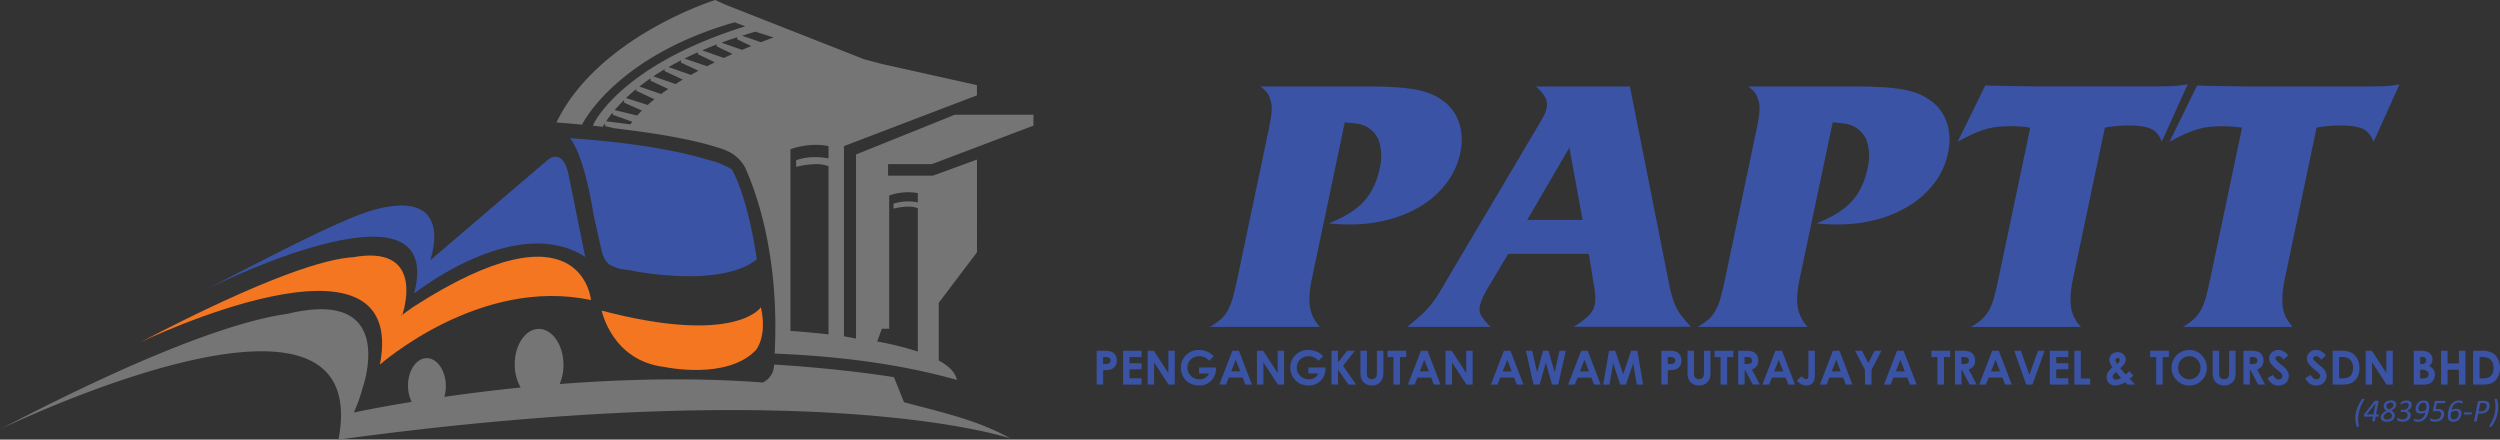 <svg id="Text" xmlns="http://www.w3.org/2000/svg" viewBox="0 0 1378.73 242.45"><rect x="0" y="0" width="1378.73" height="242.45" fill="#333333" stroke="none"/><defs><style>.cls-1{fill:#fff;}.cls-2{fill:#3a53a4;}.cls-3{fill:#f47621;}.cls-4{fill:#757576;}</style></defs><title>81-23122016-Logo-PAPTT-HOR-3-OL</title><path class="cls-1" d="M114.15,167.87l-1.25.65,1.25-.65"/><path class="cls-2" d="M228.4,161.86S284.67,117,322.75,141.7l-9.14-45.12c-2.92-15.07-11-8.86-11-8.86l-65.37,55.84s12.12-33.18-19.82-30l-0.54.05-1.15.13c-0.94.12-2,.28-3.09,0.5l-0.21,0c-1,.19-2.09.43-3.25,0.7l-0.43.09h0c-14.91,3.6-41.93,16.95-95.47,44.81,13.16-6.73,132.33-63.58,115.12,1.92"/><path class="cls-3" d="M366.54,202.4s34.32,7.39,50.26-9.26c0,0,6.49-7.28,2.85-23.71,0,0-13.74,21.3-87.81,1.88,0,0,5.63,27.73,34.7,31.08"/><path class="cls-3" d="M209.53,201.09s55-48.81,116.4-35.59c0,0-4.84-56.45-98.51,4.08l-5.5,4c1.95-6.15,10.45-38.46-27.14-31.73-14.53.79-46.58,10-117.35,46.86,0,0,148.11-71.18,132.1,12.34m11.64-26.91c0.06-.32.1-0.64,0.16-1,0,0.25.11,0.49,0.14,0.74Z"/><path class="cls-2" d="M337.16,146.45a22.51,22.51,0,0,0,9,2.38s50,10.91,71.2-5.76c0,0-4.22-32.22-13.69-49.54,0,0-4.77-3.48-13.64-5.5-29.35-9.16-75.75-11.84-75.75-11.84s7.29,6.78,13.06,42.19l4.51,20.24s1.44,6.29,5.33,7.83"/><path class="cls-4" d="M186.69,242.35l0,0.09h0v0l0,0c266.67-36.27,370.57-.63,370.57-0.63-17.69-10-37.58-14.34-58.72-20L493,208h0c-33-5.19-66.12-6.94-66.12-6.94a10.71,10.71,0,0,1-6.25,9.89c-38.65-2.91-77.58-1.82-112,.85a26.41,26.41,0,0,0,2.11-11.09c-0.21-10.85-6.38-19.5-13.8-19.3s-13.26,9.16-13.06,20a25.58,25.58,0,0,0,3.25,12.3c-15.5,1.57-29.69,3.38-42.07,5.15a21.41,21.41,0,0,0,.82-6.33c-0.16-8.44-5-15.15-10.72-15s-10.3,7.1-10.14,15.53a20.24,20.24,0,0,0,2,8.57c-18.34,3-30,5.46-31.92,5.88a78.13,78.13,0,0,0,4.76-13.21c1.06-3,18.8-55.76-41.3-41.23C135,176.34,88.85,190.42,0,236.76c0,0,206.86-100.45,186.69,5.59"/><path class="cls-4" d="M321,68.75h0s0.17-.35.52-1c3.36-6,23.76-38.36,83.65-55.46L411,14.51c-58,18.07-77.53,43.77-82.28,51.46a23,23,0,0,0-1.26,2.25h0l-0.44,1.12,5.37,0.59c0.29-.54.66-1.17,1.09-1.88l0.35,1.54,4.7,1.11,13.92,1.77,0,0c15,2.11,30.7,4.92,42.05,8.48a41.13,41.13,0,0,1,8,3,21.22,21.22,0,0,1,8.32,8.23c7,15.42,19.06,50.36,16.41,102.82,34.31,1.36,69,5.61,100.48,14.53-0.75-4.17-4.48-7.72-10-10.74V167l21.09-27.88V88l-24.26,8.87H489.76V90.52h24.17l56-21.23v-6H526.54L472.09,85.19V186.74l-6.66-1.3V80.58l73.34-28V46.95L486,35.19l-9.64-2.58L399.81,2.47,394.46,0s-64.64,20.06-87.57,67.53l5.35,0.42c2.28,0.2,5.26.46,8.76,0.8M486.33,181.31h4.06V107.8a31.28,31.28,0,0,1,15.78-1.3v5.12a26.4,26.4,0,0,0-13.42.72v2.72s8.95-2.36,13.42-.19v79a178.32,178.32,0,0,0-22.42-5.56Zm-50.41-99s10.14-4,21-1.73v6.8s-9.17-2.17-17.85,1V92s11.89-3.14,17.85-.24V184.4c-9.33-1.05-17-1.63-21-1.89V82.31ZM347.66,68.58l-13.35-1.7c0.91-1.37,2.06-3,3.51-4.79l0.14,1.2,10.73,3.84c-0.36.49-.71,1-1,1.46m3.79-4.87L339,60.7c1.45-1.71,3.17-3.57,5.17-5.52l0.07,1.45L354,60.95q-1.37,1.37-2.59,2.76m5.81-5.82-12-3.82q2.53-2.41,5.68-5v1l10,4.67c-1.27,1-2.51,2.08-3.69,3.13m7.4-6-12-4.14q2.83-2.23,6.17-4.53l0,1.29,9.77,4.57q-2,1.38-4,2.81m8.05-5.52-12.28-4.23q2.92-2,6.21-3.91l0,1,10,4.69c-1.33.8-2.65,1.63-4,2.46m8.43-5.07L368.73,37c2.16-1.24,4.44-2.48,6.85-3.73l0,1.27L385.19,39c-1.34.74-2.7,1.48-4,2.25m8.75-4.73L377.52,32.3c2.33-1.16,4.79-2.32,7.35-3.47l0,1.05,9.33,4.49c-1.43.71-2.88,1.44-4.32,2.18m9.36-4.6-12-4.17c2.56-1.1,5.21-2.19,8-3.27l0,1.05L404,29.77q-2.32,1-4.75,2.18m10-4.47-11.36-3.94q4.17-1.55,8.67-3l0,1.14,7.74,3.73c-1.58.65-3.27,1.36-5.06,2.12m17.41-6.87s-2.67.92-7,2.63l-10.38-3.6c2.37-.75,4.78-1.5,7.29-2.23Z"/><path class="cls-2" d="M604.8,193.43h3.77A12.42,12.42,0,0,1,613,194a4.49,4.49,0,0,1,2.13,1.83,5.65,5.65,0,0,1,.78,3,5.08,5.08,0,0,1-1,3.25,5.3,5.3,0,0,1-2.77,1.8,16,16,0,0,1-3.75.29v7.91H604.8V193.43Zm3.55,7.3h1.13a6.08,6.08,0,0,0,1.85-.19,1.64,1.64,0,0,0,.82-0.63,1.85,1.85,0,0,0,.3-1.06,1.7,1.7,0,0,0-.84-1.58,4.78,4.78,0,0,0-2.26-.37h-1v3.83Z"/><path class="cls-2" d="M619.39,193.43h10.19v3.48h-6.67v3.38h6.67v3.41h-6.67v4.91h6.67v3.49H619.39V193.43Z"/><path class="cls-2" d="M632.91,193.43h3.41l8,12.29V193.43h3.55V212.1h-3.42l-8-12.25V212.1h-3.55V193.43Z"/><path class="cls-2" d="M669.37,196.47l-2.5,2.48a7.4,7.4,0,0,0-5.54-2.51,6.33,6.33,0,0,0-4.62,1.83,6,6,0,0,0-1.86,4.44,6.15,6.15,0,0,0,1.93,4.58,6.57,6.57,0,0,0,4.77,1.88,5.84,5.84,0,0,0,3.11-.77,5.45,5.45,0,0,0,2-2.42h-5.41v-3.34h9.39l0,0.79a9.14,9.14,0,0,1-1.27,4.65,8.88,8.88,0,0,1-3.29,3.35,9.37,9.37,0,0,1-4.74,1.16,10.51,10.51,0,0,1-5.19-1.26,9.23,9.23,0,0,1-3.61-3.6,10,10,0,0,1-1.33-5,9.37,9.37,0,0,1,2.45-6.45,9.66,9.66,0,0,1,7.57-3.26,11.53,11.53,0,0,1,4.56.9A10.46,10.46,0,0,1,669.37,196.47Z"/><path class="cls-2" d="M679.66,193.43h3.6l7.18,18.67h-3.69l-1.46-3.85h-7.62l-1.52,3.85h-3.69Zm1.82,5L679,204.79h5Z"/><path class="cls-2" d="M693.21,193.43h3.41l8,12.29V193.43h3.55V212.1h-3.42l-8-12.25V212.1h-3.55V193.43Z"/><path class="cls-2" d="M729.67,196.47l-2.5,2.48a7.4,7.4,0,0,0-5.54-2.51,6.33,6.33,0,0,0-4.62,1.83,6,6,0,0,0-1.86,4.44,6.15,6.15,0,0,0,1.93,4.58,6.57,6.57,0,0,0,4.77,1.88,5.84,5.84,0,0,0,3.11-.77,5.45,5.45,0,0,0,2-2.42h-5.41v-3.34H731l0,0.79a9.14,9.14,0,0,1-1.27,4.65,8.88,8.88,0,0,1-3.29,3.35,9.37,9.37,0,0,1-4.74,1.16,10.51,10.51,0,0,1-5.19-1.26,9.24,9.24,0,0,1-3.61-3.6,10,10,0,0,1-1.33-5,9.37,9.37,0,0,1,2.45-6.45,9.66,9.66,0,0,1,7.57-3.26,11.53,11.53,0,0,1,4.56.9A10.45,10.45,0,0,1,729.67,196.47Z"/><path class="cls-2" d="M734.29,193.43h3.59v6.44l5.07-6.44h4.27l-6.52,8.33,7.16,10.34h-4.21l-5.76-8.3v8.3h-3.59V193.43Z"/><path class="cls-2" d="M750.26,193.43h3.57V205.5a6.25,6.25,0,0,0,.27,2.21,2.2,2.2,0,0,0,.9,1,2.84,2.84,0,0,0,1.52.39,3,3,0,0,0,1.62-.43,2.27,2.27,0,0,0,.94-1.1,8.16,8.16,0,0,0,.26-2.54V193.43h3.57v11.13a16.16,16.16,0,0,1-.32,3.91,5.54,5.54,0,0,1-1.21,2.11,5.64,5.64,0,0,1-2.06,1.5,7,7,0,0,1-2.72.49,6.56,6.56,0,0,1-3.54-.93,5.42,5.42,0,0,1-2.15-2.34,12.33,12.33,0,0,1-.65-4.74V193.43Z"/><path class="cls-2" d="M765.19,193.43h10.32v3.5h-3.4V212.1h-3.61V196.93h-3.31v-3.5Z"/><path class="cls-2" d="M783.65,193.43h3.6l7.18,18.67h-3.69l-1.46-3.85h-7.62l-1.52,3.85h-3.69Zm1.82,5L783,204.79h5Z"/><path class="cls-2" d="M797.2,193.43h3.41l8,12.29V193.43h3.55V212.1h-3.42l-8-12.25V212.1H797.2V193.43Z"/><path class="cls-2" d="M829.39,193.43H833l7.18,18.67h-3.69L835,208.25H827.4l-1.52,3.85h-3.69Zm1.82,5-2.51,6.41h5Z"/><path class="cls-2" d="M841.51,193.43H845l2.7,11.92L851,193.43h3l3.38,11.92,2.67-11.92h3.5l-4.21,18.67h-3.41L852.49,200l-3.38,12.07h-3.38Z"/><path class="cls-2" d="M872,193.43h3.6l7.18,18.67h-3.69l-1.46-3.85H870l-1.52,3.85h-3.69Zm1.82,5-2.51,6.41h5Z"/><path class="cls-2" d="M887.37,193.43h3.46l4.33,13,4.37-13H903l3.13,18.67h-3.44l-2-11.79-4,11.79h-3.13l-3.93-11.79L887.6,212.1h-3.47Z"/><path class="cls-2" d="M916.22,193.43H920a12.42,12.42,0,0,1,4.41.56,4.49,4.49,0,0,1,2.13,1.83,5.65,5.65,0,0,1,.78,3,5.08,5.08,0,0,1-1,3.25,5.3,5.3,0,0,1-2.77,1.8,16,16,0,0,1-3.75.29v7.91h-3.55V193.43Zm3.55,7.3h1.13a6.08,6.08,0,0,0,1.85-.19,1.64,1.64,0,0,0,.82-0.63,1.85,1.85,0,0,0,.3-1.06,1.7,1.7,0,0,0-.84-1.58,4.78,4.78,0,0,0-2.26-.37h-1v3.83Z"/><path class="cls-2" d="M930.66,193.43h3.57V205.5a6.25,6.25,0,0,0,.27,2.21,2.2,2.2,0,0,0,.9,1,2.84,2.84,0,0,0,1.52.39,3,3,0,0,0,1.62-.43,2.27,2.27,0,0,0,.94-1.1,8.16,8.16,0,0,0,.26-2.54V193.43h3.57v11.13a16.16,16.16,0,0,1-.32,3.91,5.54,5.54,0,0,1-1.21,2.11,5.64,5.64,0,0,1-2.06,1.5,7,7,0,0,1-2.72.49,6.56,6.56,0,0,1-3.54-.93,5.42,5.42,0,0,1-2.15-2.34,12.33,12.33,0,0,1-.65-4.74V193.43Z"/><path class="cls-2" d="M945.59,193.43h10.32v3.5h-3.4V212.1h-3.61V196.93h-3.31v-3.5Z"/><path class="cls-2" d="M958.59,193.43h3.77a12.42,12.42,0,0,1,4.41.55,4.51,4.51,0,0,1,2.11,1.83,5.62,5.62,0,0,1,.8,3,5.17,5.17,0,0,1-.88,3.08,5.36,5.36,0,0,1-2.66,1.87l4.42,8.3h-3.89l-4.2-7.91h-0.33v7.91h-3.55V193.43Zm3.55,7.3h1.11a4.36,4.36,0,0,0,2.33-.45,1.67,1.67,0,0,0,.64-1.48,1.81,1.81,0,0,0-.32-1.06,1.76,1.76,0,0,0-.85-0.65,6.43,6.43,0,0,0-1.95-.2h-1v3.83Z"/><path class="cls-2" d="M979.13,193.43h3.61l7.18,18.67h-3.69l-1.46-3.85h-7.62l-1.52,3.85h-3.69Zm1.82,5-2.5,6.41h5Z"/><path class="cls-2" d="M997.31,193.43h3.57v12.39a12.63,12.63,0,0,1-.47,4.15,3.92,3.92,0,0,1-1.55,1.9,4.62,4.62,0,0,1-2.59.71,6.53,6.53,0,0,1-5.26-2.7l2.56-2.4a6.12,6.12,0,0,0,1.45,1.29,2.39,2.39,0,0,0,1.16.33,0.92,0.92,0,0,0,.85-0.48,5,5,0,0,0,.28-2.12V193.43Z"/><path class="cls-2" d="M1010.84,193.43h3.61l7.18,18.67h-3.69l-1.46-3.85h-7.62l-1.52,3.85h-3.69Zm1.82,5-2.51,6.41h5Z"/><path class="cls-2" d="M1023.05,193.43h3.82l3.48,6.72,3.47-6.72h3.77L1032.12,204v8.09h-3.58V204Z"/><path class="cls-2" d="M1046.2,193.43h3.61L1057,212.1h-3.7l-1.46-3.85h-7.62l-1.52,3.85H1039Zm1.83,5-2.51,6.41h5Z"/><path class="cls-2" d="M1065.17,193.43h10.32v3.5h-3.4V212.1h-3.61V196.93h-3.31v-3.5Z"/><path class="cls-2" d="M1078.17,193.43h3.77a12.42,12.42,0,0,1,4.41.55,4.51,4.51,0,0,1,2.11,1.83,5.61,5.61,0,0,1,.8,3,5.17,5.17,0,0,1-.88,3.08,5.37,5.37,0,0,1-2.66,1.87l4.42,8.3h-3.89l-4.2-7.91h-0.32v7.91h-3.55V193.43Zm3.55,7.3h1.11a4.36,4.36,0,0,0,2.34-.45,1.68,1.68,0,0,0,.64-1.48,1.8,1.8,0,0,0-.32-1.06,1.76,1.76,0,0,0-.85-0.65,6.43,6.43,0,0,0-1.95-.2h-1v3.83Z"/><path class="cls-2" d="M1098.71,193.43h3.61l7.18,18.67h-3.7l-1.46-3.85h-7.62l-1.52,3.85h-3.7Zm1.83,5-2.51,6.41h5Z"/><path class="cls-2" d="M1110.83,193.43h3.65l4.7,13.27,4.77-13.27h3.65l-6.73,18.67h-3.43Z"/><path class="cls-2" d="M1130.46,193.43h10.2v3.48H1134v3.38h6.67v3.41H1134v4.91h6.67v3.49h-10.2V193.43Z"/><path class="cls-2" d="M1144,193.43h3.55v15.29h5.18v3.39H1144V193.43Z"/><path class="cls-2" d="M1174.39,204.76l2.12,2.42-1,.88-0.95.86,3,3.18h-4.31l-1.23-1.27a10.9,10.9,0,0,1-5.47,1.74,4.84,4.84,0,0,1-3.47-1.26,4.24,4.24,0,0,1-1.33-3.22,5.57,5.57,0,0,1,.75-2.81,9.77,9.77,0,0,1,2.57-2.73,7.54,7.54,0,0,1-1.8-4.29,4.11,4.11,0,0,1,1.19-2.73,4.9,4.9,0,0,1,6.73,0,4.08,4.08,0,0,1,1.17,2.69,4.17,4.17,0,0,1-.54,2,15.38,15.38,0,0,1-2.48,2.89q2.27,2.68,2.93,3.34Q1172.73,206.18,1174.39,204.76Zm-4.64,3.6a38.88,38.88,0,0,1-2.76-3.19q-1.88,1.56-1.88,2.73a1.33,1.33,0,0,0,.51,1,1.88,1.88,0,0,0,1.3.46A6,6,0,0,0,1169.75,208.36Zm-2.12-7.71a3.21,3.21,0,0,0,1.41-2.13,1,1,0,0,0-.32-0.79,1.16,1.16,0,0,0-.84-0.3,1.16,1.16,0,0,0-1.15,1.14A3.58,3.58,0,0,0,1167.63,200.65Z"/><path class="cls-2" d="M1185.8,193.43h10.32v3.5h-3.4V212.1h-3.61V196.93h-3.31v-3.5Z"/><path class="cls-2" d="M1207.38,193a9.27,9.27,0,0,1,6.81,2.87,9.55,9.55,0,0,1,2.85,7,9.44,9.44,0,0,1-2.81,6.92,9.75,9.75,0,0,1-13.81-.08A9.81,9.81,0,0,1,1207.38,193Zm0,3.48a5.86,5.86,0,0,0-4.36,1.8,6.28,6.28,0,0,0-1.77,4.58,6,6,0,0,0,2.22,4.9,6.1,6.1,0,0,0,4,1.41,5.79,5.79,0,0,0,4.31-1.83,6.59,6.59,0,0,0,0-9A5.85,5.85,0,0,0,1207.34,196.43Z"/><path class="cls-2" d="M1220.27,193.43h3.57V205.5a6.22,6.22,0,0,0,.27,2.21,2.2,2.2,0,0,0,.9,1,2.84,2.84,0,0,0,1.52.39,3,3,0,0,0,1.62-.43,2.28,2.28,0,0,0,.94-1.1,8.21,8.21,0,0,0,.26-2.54V193.43h3.57v11.13a16.19,16.19,0,0,1-.32,3.91,5.55,5.55,0,0,1-1.21,2.11,5.64,5.64,0,0,1-2.06,1.5,7,7,0,0,1-2.72.49,6.56,6.56,0,0,1-3.54-.93,5.42,5.42,0,0,1-2.15-2.34,12.32,12.32,0,0,1-.65-4.74V193.43Z"/><path class="cls-2" d="M1237.28,193.43H1241a12.42,12.42,0,0,1,4.41.55,4.51,4.51,0,0,1,2.11,1.83,5.63,5.63,0,0,1,.8,3,5.17,5.17,0,0,1-.88,3.08,5.36,5.36,0,0,1-2.66,1.87l4.43,8.3h-3.89l-4.2-7.91h-0.33v7.91h-3.55V193.43Zm3.55,7.3h1.12a4.35,4.35,0,0,0,2.33-.45,1.67,1.67,0,0,0,.64-1.48,1.81,1.81,0,0,0-.32-1.06,1.76,1.76,0,0,0-.85-0.65,6.42,6.42,0,0,0-1.95-.2h-1v3.83Z"/><path class="cls-2" d="M1261.92,196l-2.63,2.32q-1.39-1.93-2.82-1.93a1.72,1.72,0,0,0-1.14.37,1.09,1.09,0,0,0-.45.84,1.44,1.44,0,0,0,.32.89,24.4,24.4,0,0,0,2.61,2.4q2,1.7,2.47,2.15a7.46,7.46,0,0,1,1.53,2.09,5.21,5.21,0,0,1,.45,2.18,5,5,0,0,1-1.59,3.8,5.79,5.79,0,0,1-4.14,1.5,6.17,6.17,0,0,1-3.48-1,7.72,7.72,0,0,1-2.54-3.07l3-1.8q1.35,2.48,3.1,2.48a2.28,2.28,0,0,0,1.54-.53,1.58,1.58,0,0,0,.62-1.23,2.12,2.12,0,0,0-.47-1.27,13.53,13.53,0,0,0-2.07-1.94,21,21,0,0,1-3.94-3.84,4.89,4.89,0,0,1-.89-2.7,4.41,4.41,0,0,1,1.48-3.33,5.14,5.14,0,0,1,3.65-1.39,5.76,5.76,0,0,1,2.66.65A9.71,9.71,0,0,1,1261.92,196Z"/><path class="cls-2" d="M1282.72,196l-2.63,2.32q-1.39-1.93-2.82-1.93a1.72,1.72,0,0,0-1.14.37,1.09,1.09,0,0,0-.45.84,1.44,1.44,0,0,0,.32.89,24.4,24.4,0,0,0,2.61,2.4q2,1.7,2.47,2.15a7.46,7.46,0,0,1,1.53,2.09,5.21,5.21,0,0,1,.45,2.18,5,5,0,0,1-1.59,3.8,5.79,5.79,0,0,1-4.14,1.5,6.17,6.17,0,0,1-3.48-1,7.72,7.72,0,0,1-2.54-3.07l3-1.8q1.35,2.48,3.1,2.48a2.28,2.28,0,0,0,1.54-.53,1.58,1.58,0,0,0,.62-1.23,2.12,2.12,0,0,0-.47-1.27,13.53,13.53,0,0,0-2.07-1.94,21,21,0,0,1-3.94-3.84,4.89,4.89,0,0,1-.89-2.7,4.41,4.41,0,0,1,1.48-3.33,5.14,5.14,0,0,1,3.65-1.39,5.76,5.76,0,0,1,2.66.65A9.71,9.71,0,0,1,1282.72,196Z"/><path class="cls-2" d="M1286.45,193.43h4.21a13.87,13.87,0,0,1,6.05,1,7.89,7.89,0,0,1,3.26,3.28,11.5,11.5,0,0,1,.56,9.27,8.26,8.26,0,0,1-2,3,7,7,0,0,1-2.73,1.65,19.46,19.46,0,0,1-5.1.46h-4.27V193.43Zm3.53,3.43v11.78h1.65a8.26,8.26,0,0,0,3.54-.56,4.24,4.24,0,0,0,1.8-1.88,6.91,6.91,0,0,0,.7-3.25,6.19,6.19,0,0,0-1.66-4.61q-1.5-1.48-4.81-1.47H1290Z"/><path class="cls-2" d="M1304.65,193.43h3.41l8,12.29V193.43h3.55V212.1h-3.42l-8-12.25V212.1h-3.55V193.43Z"/><path class="cls-2" d="M1331.15,212.1V193.43h2.94a15.23,15.23,0,0,1,3.74.33,5,5,0,0,1,2.67,1.65,4.34,4.34,0,0,1,1,2.84,4.16,4.16,0,0,1-.45,1.94,4.94,4.94,0,0,1-1.47,1.63,5.86,5.86,0,0,1,2.49,2,5.07,5.07,0,0,1,.79,2.84,5.28,5.28,0,0,1-.81,2.87,5.18,5.18,0,0,1-2.1,1.94,8.06,8.06,0,0,1-3.55.64h-5.24Zm3.55-15.29v3.94h0.78a2.9,2.9,0,0,0,1.93-.55,1.87,1.87,0,0,0,.63-1.49,1.74,1.74,0,0,0-.6-1.39,2.74,2.74,0,0,0-1.82-.51h-0.92Zm0,7.11v4.79h0.89a5.51,5.51,0,0,0,3-.56,1.88,1.88,0,0,0,.77-1.62,2.28,2.28,0,0,0-.9-1.9,5,5,0,0,0-3-.7h-0.74Z"/><path class="cls-2" d="M1346.22,193.43h3.61v7h6.23v-7h3.59V212.1h-3.59v-8.19h-6.23v8.19h-3.61V193.43Z"/><path class="cls-2" d="M1363.93,193.43h4.21a13.86,13.86,0,0,1,6.05,1,7.87,7.87,0,0,1,3.26,3.28A11.5,11.5,0,0,1,1378,207a8.21,8.21,0,0,1-2,3,7,7,0,0,1-2.73,1.65,19.48,19.48,0,0,1-5.1.46h-4.28V193.43Zm3.53,3.43v11.78h1.65a8.27,8.27,0,0,0,3.54-.56,4.23,4.23,0,0,0,1.79-1.88,6.88,6.88,0,0,0,.7-3.25,6.18,6.18,0,0,0-1.66-4.61q-1.5-1.48-4.81-1.47h-1.21Z"/><path class="cls-2" d="M1304,220.29a22.63,22.63,0,0,0-1.63,2.88,21.4,21.4,0,0,0-1.09,2.79,18.39,18.39,0,0,0-.61,2.64,16.21,16.21,0,0,0-.19,2.42c0,0.31,0,.64,0,1s0,0.69.09,1,0.09,0.7.15,1,0.13,0.66.21,1a0.61,0.61,0,0,1,0,.18,0.16,0.16,0,0,1-.07.12,0.43,0.43,0,0,1-.19.07l-0.35,0h-0.26l-0.19,0-0.11-.06a0.2,0.2,0,0,1-.06-0.08,15.78,15.78,0,0,1-.52-2.15,14.27,14.27,0,0,1-.2-2.46,16,16,0,0,1,.18-2.36,15.67,15.67,0,0,1,.6-2.53,19.81,19.81,0,0,1,1.12-2.71,22.67,22.67,0,0,1,1.72-2.88,0.34,0.34,0,0,1,.09-0.11,0.5,0.5,0,0,1,.15-0.07l0.23,0h0.34a1.61,1.61,0,0,1,.33,0,0.54,0.54,0,0,1,.19.07,0.13,0.13,0,0,1,.07.11A0.25,0.25,0,0,1,1304,220.29Z"/><path class="cls-2" d="M1311.9,228.87a1,1,0,0,1,0,.16,1.78,1.78,0,0,1,0,.19,1.5,1.5,0,0,1-.07.21,0.79,0.79,0,0,1-.1.18,0.55,0.55,0,0,1-.13.13,0.26,0.26,0,0,1-.15,0h-1.28l-0.47,2.39a0.26,0.26,0,0,1-.06.12,0.34,0.34,0,0,1-.14.08l-0.24.05-0.36,0-0.36,0a0.73,0.73,0,0,1-.21-0.05,0.21,0.21,0,0,1-.1-0.08,0.14,0.14,0,0,1,0-.12l0.47-2.39H1304a0.31,0.31,0,0,1-.24-0.08,0.37,0.37,0,0,1-.07-0.24s0-.09,0-0.16a1.89,1.89,0,0,1,0-.21c0-.08,0-0.16.06-0.24s0-.17.08-0.25a2.16,2.16,0,0,1,.1-0.24,1.13,1.13,0,0,1,.14-0.21l5.48-6.92a0.44,0.44,0,0,1,.15-0.12,1.05,1.05,0,0,1,.25-0.09,2,2,0,0,1,.35,0h0.47l0.5,0,0.34,0.06a0.43,0.43,0,0,1,.19.09,0.16,0.16,0,0,1,0,.14l-1.46,7.26h1.28a0.19,0.19,0,0,1,.18.09A0.48,0.48,0,0,1,1311.9,228.87Zm-1.77-6.5h0l-4.88,6.16h3.67Z"/><path class="cls-2" d="M1320.73,229.11a3.26,3.26,0,0,1-.11.81,3.17,3.17,0,0,1-.33.8,3.25,3.25,0,0,1-.58.72,3.57,3.57,0,0,1-.85.59,5,5,0,0,1-1.14.39,6.65,6.65,0,0,1-1.46.15,5.36,5.36,0,0,1-1.48-.18,3,3,0,0,1-1-.5,2,2,0,0,1-.6-0.75,2.17,2.17,0,0,1-.2-0.92,2.93,2.93,0,0,1,.21-1.12,3.28,3.28,0,0,1,.62-1,5.3,5.3,0,0,1,1-.85,10.19,10.19,0,0,1,1.39-.75,3.62,3.62,0,0,1-1.25-1.07,2.31,2.31,0,0,1-.39-1.31,3.14,3.14,0,0,1,.1-0.79,3,3,0,0,1,.31-0.76,3.11,3.11,0,0,1,.53-0.68,3.27,3.27,0,0,1,.77-0.55,4.27,4.27,0,0,1,1-.37,5.56,5.56,0,0,1,1.28-.14,4.27,4.27,0,0,1,1.46.21,2.64,2.64,0,0,1,.91.53,1.76,1.76,0,0,1,.47.7,2.26,2.26,0,0,1,.13.74,2.81,2.81,0,0,1-.21,1.08,3.43,3.43,0,0,1-.57.93,4.51,4.51,0,0,1-.89.78,9,9,0,0,1-1.16.66,7.15,7.15,0,0,1,.93.6,3.36,3.36,0,0,1,.63.62,2.35,2.35,0,0,1,.36.66A2.29,2.29,0,0,1,1320.73,229.11Zm-1.55.12a1.46,1.46,0,0,0-.1-0.53,1.64,1.64,0,0,0-.32-0.5,3.38,3.38,0,0,0-.58-0.5q-0.35-.25-0.86-0.53a10.93,10.93,0,0,0-1.38.71,4.51,4.51,0,0,0-.87.69,2.08,2.08,0,0,0-.46.7,2.15,2.15,0,0,0-.13.75,1.41,1.41,0,0,0,.1.51,1.05,1.05,0,0,0,.33.44,1.64,1.64,0,0,0,.61.3,3.46,3.46,0,0,0,1,.11,3.6,3.6,0,0,0,1.22-.18,2.43,2.43,0,0,0,.84-0.49A1.86,1.86,0,0,0,1319,230,2.14,2.14,0,0,0,1319.19,229.23Zm0.84-6a1.19,1.19,0,0,0-.08-0.43,1,1,0,0,0-.27-0.39,1.37,1.37,0,0,0-.5-0.27,2.55,2.55,0,0,0-.77-0.1,2.78,2.78,0,0,0-1.05.18,2.19,2.19,0,0,0-.72.46,1.7,1.7,0,0,0-.41.63,2,2,0,0,0-.13.69,2.06,2.06,0,0,0,.06.51,1.24,1.24,0,0,0,.21.44,2.11,2.11,0,0,0,.45.44,7.33,7.33,0,0,0,.78.49,9.43,9.43,0,0,0,1-.56,3.89,3.89,0,0,0,.76-0.62,2.55,2.55,0,0,0,.48-0.69A1.85,1.85,0,0,0,1320,223.23Z"/><path class="cls-2" d="M1329.56,228.77a3.69,3.69,0,0,1-.11.88,3.44,3.44,0,0,1-.35.87,3.8,3.8,0,0,1-.6.79,3.54,3.54,0,0,1-.88.65,4.88,4.88,0,0,1-1.17.44,6.8,6.8,0,0,1-2.33.11,5.82,5.82,0,0,1-.74-0.15,4.1,4.1,0,0,1-.63-0.22,3.67,3.67,0,0,1-.51-0.28,0.48,0.48,0,0,1-.19-0.19,0.53,0.53,0,0,1-.06-0.25s0-.08,0-0.14,0-.13,0-0.2,0-.15,0-0.22a1.22,1.22,0,0,1,.07-0.21,0.48,0.48,0,0,1,.1-0.15,0.18,0.18,0,0,1,.13-0.06,0.69,0.69,0,0,1,.29.14,4.91,4.91,0,0,0,.54.3,5.25,5.25,0,0,0,.79.3,3.61,3.61,0,0,0,1,.14,3.28,3.28,0,0,0,1.28-.23,2.72,2.72,0,0,0,.89-0.58,2.38,2.38,0,0,0,.69-1.66,1.72,1.72,0,0,0-.13-0.66,1.36,1.36,0,0,0-.4-0.53,2.11,2.11,0,0,0-.72-0.36,3.79,3.79,0,0,0-1.07-.13h-1.22a0.29,0.29,0,0,1-.22-0.08,0.33,0.33,0,0,1-.07-0.24,1.07,1.07,0,0,1,0-.16,1.19,1.19,0,0,1,0-.19,1.58,1.58,0,0,1,.07-0.19,0.8,0.8,0,0,1,.1-0.18,0.46,0.46,0,0,1,.13-0.12,0.31,0.31,0,0,1,.17,0h1a3.46,3.46,0,0,0,1.2-.2,2.84,2.84,0,0,0,.94-0.54,2.54,2.54,0,0,0,.61-0.8,2.22,2.22,0,0,0,.22-1,1.34,1.34,0,0,0-.36-1,1.62,1.62,0,0,0-1.18-.36,3,3,0,0,0-1,.15,7.27,7.27,0,0,0-.83.33c-0.25.12-.46,0.23-0.63,0.34a0.89,0.89,0,0,1-.36.16,0.14,0.14,0,0,1-.12-0.08,0.4,0.4,0,0,1,0-.21,1.66,1.66,0,0,1,0-.2,2.46,2.46,0,0,1,.06-0.28,1.91,1.91,0,0,1,.11-0.29,0.82,0.82,0,0,1,.15-0.23,2,2,0,0,1,.38-0.26,4.77,4.77,0,0,1,.69-0.32,6.37,6.37,0,0,1,.91-0.26,4.9,4.9,0,0,1,1-.11,4.12,4.12,0,0,1,1.22.16,2.35,2.35,0,0,1,.87.46,1.9,1.9,0,0,1,.51.74,2.61,2.61,0,0,1,.17,1,3.35,3.35,0,0,1-.2,1.16,3.1,3.1,0,0,1-.56,1,3.63,3.63,0,0,1-2,1.16v0a2.72,2.72,0,0,1,1,.28,2.11,2.11,0,0,1,.66.53,2,2,0,0,1,.37.69A2.71,2.71,0,0,1,1329.56,228.77Z"/><path class="cls-2" d="M1332.19,225.54a5.34,5.34,0,0,1,.11-1,5.08,5.08,0,0,1,.33-1.06,4.86,4.86,0,0,1,.58-1,3.83,3.83,0,0,1,.86-0.83,4.25,4.25,0,0,1,1.17-.57,5,5,0,0,1,1.51-.21,3.46,3.46,0,0,1,1.35.23,2.38,2.38,0,0,1,.9.65,2.51,2.51,0,0,1,.51,1,4.88,4.88,0,0,1,.15,1.25c0,0.23,0,.53,0,0.89s-0.08.77-.15,1.22a14.31,14.31,0,0,1-.31,1.41,9.81,9.81,0,0,1-.53,1.46,8.11,8.11,0,0,1-.79,1.37,5.46,5.46,0,0,1-1.09,1.15,5.14,5.14,0,0,1-1.46.79,5.58,5.58,0,0,1-1.87.29l-0.56,0-0.51-.07-0.45-.11-0.38-.12a0.78,0.78,0,0,1-.28-0.18,0.37,0.37,0,0,1-.07-0.25s0-.08,0-0.14,0-.12,0-0.19a1.4,1.4,0,0,1,0-.19,1,1,0,0,1,.07-0.18,0.38,0.38,0,0,1,.1-0.13,0.21,0.21,0,0,1,.14,0,0.79,0.79,0,0,1,.26.06l0.41,0.14a4.7,4.7,0,0,0,.58.14,4.25,4.25,0,0,0,.76.06,3.55,3.55,0,0,0,1.56-.32,3.72,3.72,0,0,0,1.16-.87,5.09,5.09,0,0,0,.84-1.28,9.11,9.11,0,0,0,.55-1.55,6.84,6.84,0,0,1-1.18.47,5.09,5.09,0,0,1-1.49.2,3.88,3.88,0,0,1-1.29-.19,2.3,2.3,0,0,1-.87-0.52,2,2,0,0,1-.49-0.78A2.93,2.93,0,0,1,1332.19,225.54Zm1.54-.19a1.94,1.94,0,0,0,.09.6,1.1,1.1,0,0,0,.29.47,1.35,1.35,0,0,0,.52.3,2.5,2.5,0,0,0,.78.11,3.9,3.9,0,0,0,.66-0.06,4.67,4.67,0,0,0,.66-0.16,5.8,5.8,0,0,0,.62-0.23,5,5,0,0,0,.56-0.29q0.11-.61.17-1.11a8,8,0,0,0,.06-0.89,2.28,2.28,0,0,0-.43-1.55,1.58,1.58,0,0,0-1.23-.47,2.43,2.43,0,0,0-.85.14,2.38,2.38,0,0,0-.69.4,3,3,0,0,0-.53.58,3.61,3.61,0,0,0-.38.7,4.09,4.09,0,0,0-.22.74A3.6,3.6,0,0,0,1333.72,225.35Z"/><path class="cls-2" d="M1348,228.06a4.66,4.66,0,0,1-.14,1.12,4.51,4.51,0,0,1-.4,1.05,4.13,4.13,0,0,1-.68.93,4.22,4.22,0,0,1-1,.74,5,5,0,0,1-1.25.49,6.35,6.35,0,0,1-1.55.18,6,6,0,0,1-.76,0,6.76,6.76,0,0,1-.69-0.13,5.1,5.1,0,0,1-.6-0.18l-0.49-.21a0.43,0.43,0,0,1-.18-0.15,0.43,0.43,0,0,1-.06-0.23s0-.08,0-0.14a2,2,0,0,1,0-.2c0-.07,0-0.15.05-0.22a1.44,1.44,0,0,1,.08-0.21,0.59,0.59,0,0,1,.1-0.16,0.18,0.18,0,0,1,.14-0.06,0.59,0.59,0,0,1,.26.11,3.48,3.48,0,0,0,.47.24,5.05,5.05,0,0,0,.72.24,4,4,0,0,0,1,.11,3.7,3.7,0,0,0,1.44-.26,3,3,0,0,0,1-.69,2.78,2.78,0,0,0,.61-1,3.45,3.45,0,0,0,.2-1.18,1.63,1.63,0,0,0-.11-0.59,1.16,1.16,0,0,0-.39-0.49,2.09,2.09,0,0,0-.73-0.33,4.53,4.53,0,0,0-1.12-.12,9.06,9.06,0,0,0-1.07.05,6.57,6.57,0,0,1-.78.05,0.36,0.36,0,0,1-.32-0.11,0.63,0.63,0,0,1,0-.44l0.93-4.63a0.71,0.71,0,0,1,.22-0.43,0.61,0.61,0,0,1,.42-0.14h5a0.22,0.22,0,0,1,.18.08,0.4,0.4,0,0,1,.06.25,1.07,1.07,0,0,1,0,.16,2.05,2.05,0,0,1,0,.21,1.71,1.71,0,0,1-.07.22,1,1,0,0,1-.09.2,0.53,0.53,0,0,1-.13.15,0.28,0.28,0,0,1-.17.06h-4.25l-0.63,3.19,0.57-.05,0.58,0a5.67,5.67,0,0,1,1.64.21,3.13,3.13,0,0,1,1.09.56,2.06,2.06,0,0,1,.61.83A2.72,2.72,0,0,1,1348,228.06Z"/><path class="cls-2" d="M1357.46,227.88a5.14,5.14,0,0,1-.11,1A5.27,5.27,0,0,1,1357,230a4.84,4.84,0,0,1-.58,1,3.81,3.81,0,0,1-.86.83,4.26,4.26,0,0,1-1.17.57,5,5,0,0,1-1.51.21,3.46,3.46,0,0,1-1.35-.23,2.37,2.37,0,0,1-.9-0.65,2.49,2.49,0,0,1-.51-1,4.87,4.87,0,0,1-.15-1.26q0-.34,0-0.89t0.15-1.22a14.14,14.14,0,0,1,.31-1.41,9.81,9.81,0,0,1,.52-1.45,8.77,8.77,0,0,1,.77-1.37,5.42,5.42,0,0,1,1.06-1.15,4.89,4.89,0,0,1,1.41-.79,5.12,5.12,0,0,1,1.79-.29,5.53,5.53,0,0,1,1,.09,5,5,0,0,1,.8.21,0.76,0.76,0,0,1,.29.18,0.4,0.4,0,0,1,.07.25,1.44,1.44,0,0,1,0,.15c0,0.06,0,.12,0,0.18a1.55,1.55,0,0,1,0,.19,1.12,1.12,0,0,1-.07.18,0.38,0.38,0,0,1-.1.13,0.2,0.2,0,0,1-.14,0,0.65,0.65,0,0,1-.24-0.06l-0.37-.14a4.58,4.58,0,0,0-.55-0.14,4,4,0,0,0-.75-0.06,3.19,3.19,0,0,0-1.48.33,3.86,3.86,0,0,0-1.14.89,5.34,5.34,0,0,0-.83,1.28,7.65,7.65,0,0,0-.52,1.52,6.5,6.5,0,0,1,1.17-.47,5.14,5.14,0,0,1,1.5-.2,3.81,3.81,0,0,1,1.3.19,2.44,2.44,0,0,1,.88.52,2,2,0,0,1,.5.78A2.88,2.88,0,0,1,1357.46,227.88Zm-1.55.19a1.83,1.83,0,0,0-.09-0.6,1.16,1.16,0,0,0-.29-0.47,1.28,1.28,0,0,0-.52-0.29,2.62,2.62,0,0,0-.77-0.1,4.31,4.31,0,0,0-.66.05,4.62,4.62,0,0,0-.66.15,5.43,5.43,0,0,0-.62.24,5.83,5.83,0,0,0-.56.29,11,11,0,0,0-.17,1.1q0,0.49,0,.89a2.25,2.25,0,0,0,.43,1.54,1.6,1.6,0,0,0,1.23.46,2.38,2.38,0,0,0,1.55-.54,2.63,2.63,0,0,0,.53-0.58,3.68,3.68,0,0,0,.37-0.69,4,4,0,0,0,.22-0.74A3.65,3.65,0,0,0,1355.91,228.07Z"/><path class="cls-2" d="M1363.18,227.65s0,0.08,0,.14a1,1,0,0,1,0,.19c0,0.07,0,.13-0.06.2a1.28,1.28,0,0,1-.08.19,0.43,0.43,0,0,1-.12.14,0.28,0.28,0,0,1-.16.05H1359a0.19,0.19,0,0,1-.17-0.08,0.43,0.43,0,0,1-.05-0.24s0-.07,0-0.13a1.56,1.56,0,0,1,0-.19,1.81,1.81,0,0,1,.06-0.21,0.86,0.86,0,0,1,.09-0.19,0.48,0.48,0,0,1,.12-0.13,0.27,0.27,0,0,1,.16,0H1363a0.18,0.18,0,0,1,.17.08A0.4,0.4,0,0,1,1363.18,227.65Z"/><path class="cls-2" d="M1373,223.7a4.7,4.7,0,0,1-.11,1,4.42,4.42,0,0,1-.35,1,4.54,4.54,0,0,1-.6.92,3.94,3.94,0,0,1-.88.77,4.34,4.34,0,0,1-1.19.52,5.87,5.87,0,0,1-1.59.19h-1.56l-0.82,4.1a0.31,0.31,0,0,1-.06.11,0.3,0.3,0,0,1-.15.08l-0.25.05-0.36,0-0.34,0-0.22,0a0.2,0.2,0,0,1-.11-0.08,0.15,0.15,0,0,1,0-.12l2.09-10.5a0.75,0.75,0,0,1,.29-0.5,0.88,0.88,0,0,1,.51-0.15h2.24q0.44,0,.78,0a5.18,5.18,0,0,1,.66.1,3,3,0,0,1,.86.33,2.26,2.26,0,0,1,1.05,1.28A2.93,2.93,0,0,1,1373,223.7Zm-1.6.16a1.62,1.62,0,0,0-.27-0.94,1.43,1.43,0,0,0-.83-0.55,2.21,2.21,0,0,0-.47-0.08l-0.54,0h-1.42l-0.9,4.56h1.43a3.43,3.43,0,0,0,1.05-.14,2.84,2.84,0,0,0,.76-0.37,2.36,2.36,0,0,0,.55-0.54,3.32,3.32,0,0,0,.36-0.64,3.27,3.27,0,0,0,.21-0.67A3.23,3.23,0,0,0,1371.44,223.85Z"/><path class="cls-2" d="M1372.71,235.07a22.2,22.2,0,0,0,1.63-2.87,21.34,21.34,0,0,0,1.09-2.8,18.88,18.88,0,0,0,.61-2.65,16.14,16.14,0,0,0,.19-2.42c0-.31,0-0.64,0-1s-0.05-.69-0.09-1-0.09-.69-0.15-1-0.13-.66-0.21-1a0.45,0.45,0,0,1,0-.17,0.2,0.2,0,0,1,.07-0.13,0.36,0.36,0,0,1,.19-0.07l0.35,0h0.27l0.18,0a0.27,0.27,0,0,1,.11.06,0.22,0.22,0,0,1,.05.09,16,16,0,0,1,.53,2.14,14.12,14.12,0,0,1,.2,2.47,16.18,16.18,0,0,1-.18,2.35,15.61,15.61,0,0,1-.61,2.53,20.65,20.65,0,0,1-1.12,2.71,22.87,22.87,0,0,1-1.72,2.89l-0.1.1a0.51,0.51,0,0,1-.15.07l-0.23,0h-0.34a1.61,1.61,0,0,1-.33,0,0.51,0.51,0,0,1-.18-0.07,0.13,0.13,0,0,1-.06-0.11A0.31,0.31,0,0,1,1372.71,235.07Z"/><path class="cls-2" d="M723.57,153.36a68.27,68.27,0,0,0-1.34,8.87,30.31,30.31,0,0,0,.21,7.06,19.68,19.68,0,0,0,1.85,5.82,23.33,23.33,0,0,0,3.58,5.15H667.24a38.33,38.33,0,0,0,5.83-4,18.61,18.61,0,0,0,3.87-4.77,31,31,0,0,0,2.84-7q1.18-4.1,2.55-10.59L699.15,74q1-4.58,1.48-7.54a46.56,46.56,0,0,0,.64-5.06,21.77,21.77,0,0,0,0-3.43,13.48,13.48,0,0,0-.67-2.86,10.8,10.8,0,0,0-1.89-4.1,25.71,25.71,0,0,0-3.54-3.34h56.39q10.18,0,17.09.38a95.07,95.07,0,0,1,12,1.34,42.72,42.72,0,0,1,8.7,2.48,32.8,32.8,0,0,1,6.89,4,24.36,24.36,0,0,1,8.56,12.21,31.54,31.54,0,0,1,.51,16.22,41.37,41.37,0,0,1-7.23,16.22,50.16,50.16,0,0,1-13.32,12.4,66.16,66.16,0,0,1-18.22,8,82,82,0,0,1-22.12,2.86q-3,0-5.28-.1t-6.47-.48q12.91-5,19.38-12t8.88-18.51a28.72,28.72,0,0,0,.08-13,14.33,14.33,0,0,0-5.51-8.59,14.66,14.66,0,0,0-5.5-2.58,59,59,0,0,0-8.37-1Z"/><path class="cls-2" d="M898.88,47.65l21,105.89q1,5.34,1.95,8.87a41.3,41.3,0,0,0,2.26,6.39,27.35,27.35,0,0,0,3.31,5.44q2,2.58,5.1,6H867.79a46.55,46.55,0,0,0,8.55-6.39,11.88,11.88,0,0,0,3.13-5.82,18.19,18.19,0,0,0,.33-4.58,65.65,65.65,0,0,0-1-7.44l-2.56-16H831.75l-9.52,16a74.47,74.47,0,0,0-4.22,7.44,23.25,23.25,0,0,0-1.79,5,7.78,7.78,0,0,0,.4,5.15q1,2.1,5.38,6.68H776q4.32-3.44,7.2-6a53.81,53.81,0,0,0,5.28-5.44,59.69,59.69,0,0,0,4.8-6.68q2.39-3.81,5.76-9.73l46.69-78.8q2.28-3.81,3.62-6.11t2.05-3.72a18.73,18.73,0,0,0,1-2.29,16.66,16.66,0,0,0,.49-1.81,8.8,8.8,0,0,0-.58-5.82,22.56,22.56,0,0,0-5.37-6.2h51.94ZM865.49,81.42L842.25,121.3h30.53Z"/><path class="cls-2" d="M992.59,153.36a68.11,68.11,0,0,0-1.34,8.87,30.31,30.31,0,0,0,.21,7.06,19.66,19.66,0,0,0,1.85,5.82,23.32,23.32,0,0,0,3.58,5.15H936.26a38.33,38.33,0,0,0,5.83-4,18.61,18.61,0,0,0,3.87-4.77,31,31,0,0,0,2.84-7q1.18-4.1,2.55-10.59L968.17,74q1-4.58,1.48-7.54a46.56,46.56,0,0,0,.64-5.06,21.77,21.77,0,0,0,0-3.43,13.48,13.48,0,0,0-.67-2.86,10.8,10.8,0,0,0-1.89-4.1,25.71,25.71,0,0,0-3.54-3.34h56.39q10.17,0,17.09.38a95.06,95.06,0,0,1,12,1.34,42.71,42.71,0,0,1,8.7,2.48,32.85,32.85,0,0,1,6.89,4,24.36,24.36,0,0,1,8.56,12.21,31.53,31.53,0,0,1,.51,16.22,41.37,41.37,0,0,1-7.23,16.22,50.15,50.15,0,0,1-13.31,12.4,66.17,66.17,0,0,1-18.22,8,82,82,0,0,1-22.12,2.86q-3,0-5.28-.1t-6.47-.48q12.91-5,19.38-12T1030,92.68a28.7,28.7,0,0,0,.08-13,14.33,14.33,0,0,0-5.51-8.59,14.65,14.65,0,0,0-5.5-2.58,58.89,58.89,0,0,0-8.36-1Z"/><path class="cls-2" d="M1143.32,153.36a66,66,0,0,0-1.32,8.78,35.23,35.23,0,0,0,.13,7,17.76,17.76,0,0,0,1.74,5.82,24.54,24.54,0,0,0,3.75,5.34H1087a35,35,0,0,0,5.85-4.1,20.47,20.47,0,0,0,3.87-4.77,29.54,29.54,0,0,0,2.82-6.87q1.18-4.1,2.54-10.59l17.59-83.57A67.25,67.25,0,0,0,1109,69.6a68.4,68.4,0,0,0-7.61.38,37.32,37.32,0,0,0-6.54,1.33,57.58,57.58,0,0,0-6.79,2.58q-3.63,1.62-8.43,4.29l15.24-31.1,3.56,0.19,23.66,0.38h64.24q6.15,0,9.77-.1a54.51,54.51,0,0,0,5.7-.38l4.7-.67-14.3,31.67q-1.89-5.15-5.83-7.06T1174,69.21a76.88,76.88,0,0,0-13.17,1.15Z"/><path class="cls-2" d="M1260.14,153.36a66,66,0,0,0-1.32,8.78,35.25,35.25,0,0,0,.13,7,17.76,17.76,0,0,0,1.74,5.82,24.54,24.54,0,0,0,3.75,5.34H1203.8a35,35,0,0,0,5.85-4.1,20.48,20.48,0,0,0,3.87-4.77,29.55,29.55,0,0,0,2.82-6.87q1.18-4.1,2.54-10.59l17.59-83.57a67.25,67.25,0,0,0-10.65-.76,68.4,68.4,0,0,0-7.61.38,37.31,37.31,0,0,0-6.54,1.33,57.57,57.57,0,0,0-6.79,2.58q-3.63,1.62-8.43,4.29l15.24-31.1,3.56,0.19,23.66,0.38h64.24q6.15,0,9.77-.1a54.5,54.5,0,0,0,5.7-.38l4.7-.67L1309,78.18q-1.89-5.15-5.83-7.06t-12.42-1.91a76.88,76.88,0,0,0-13.17,1.15Z"/></svg>